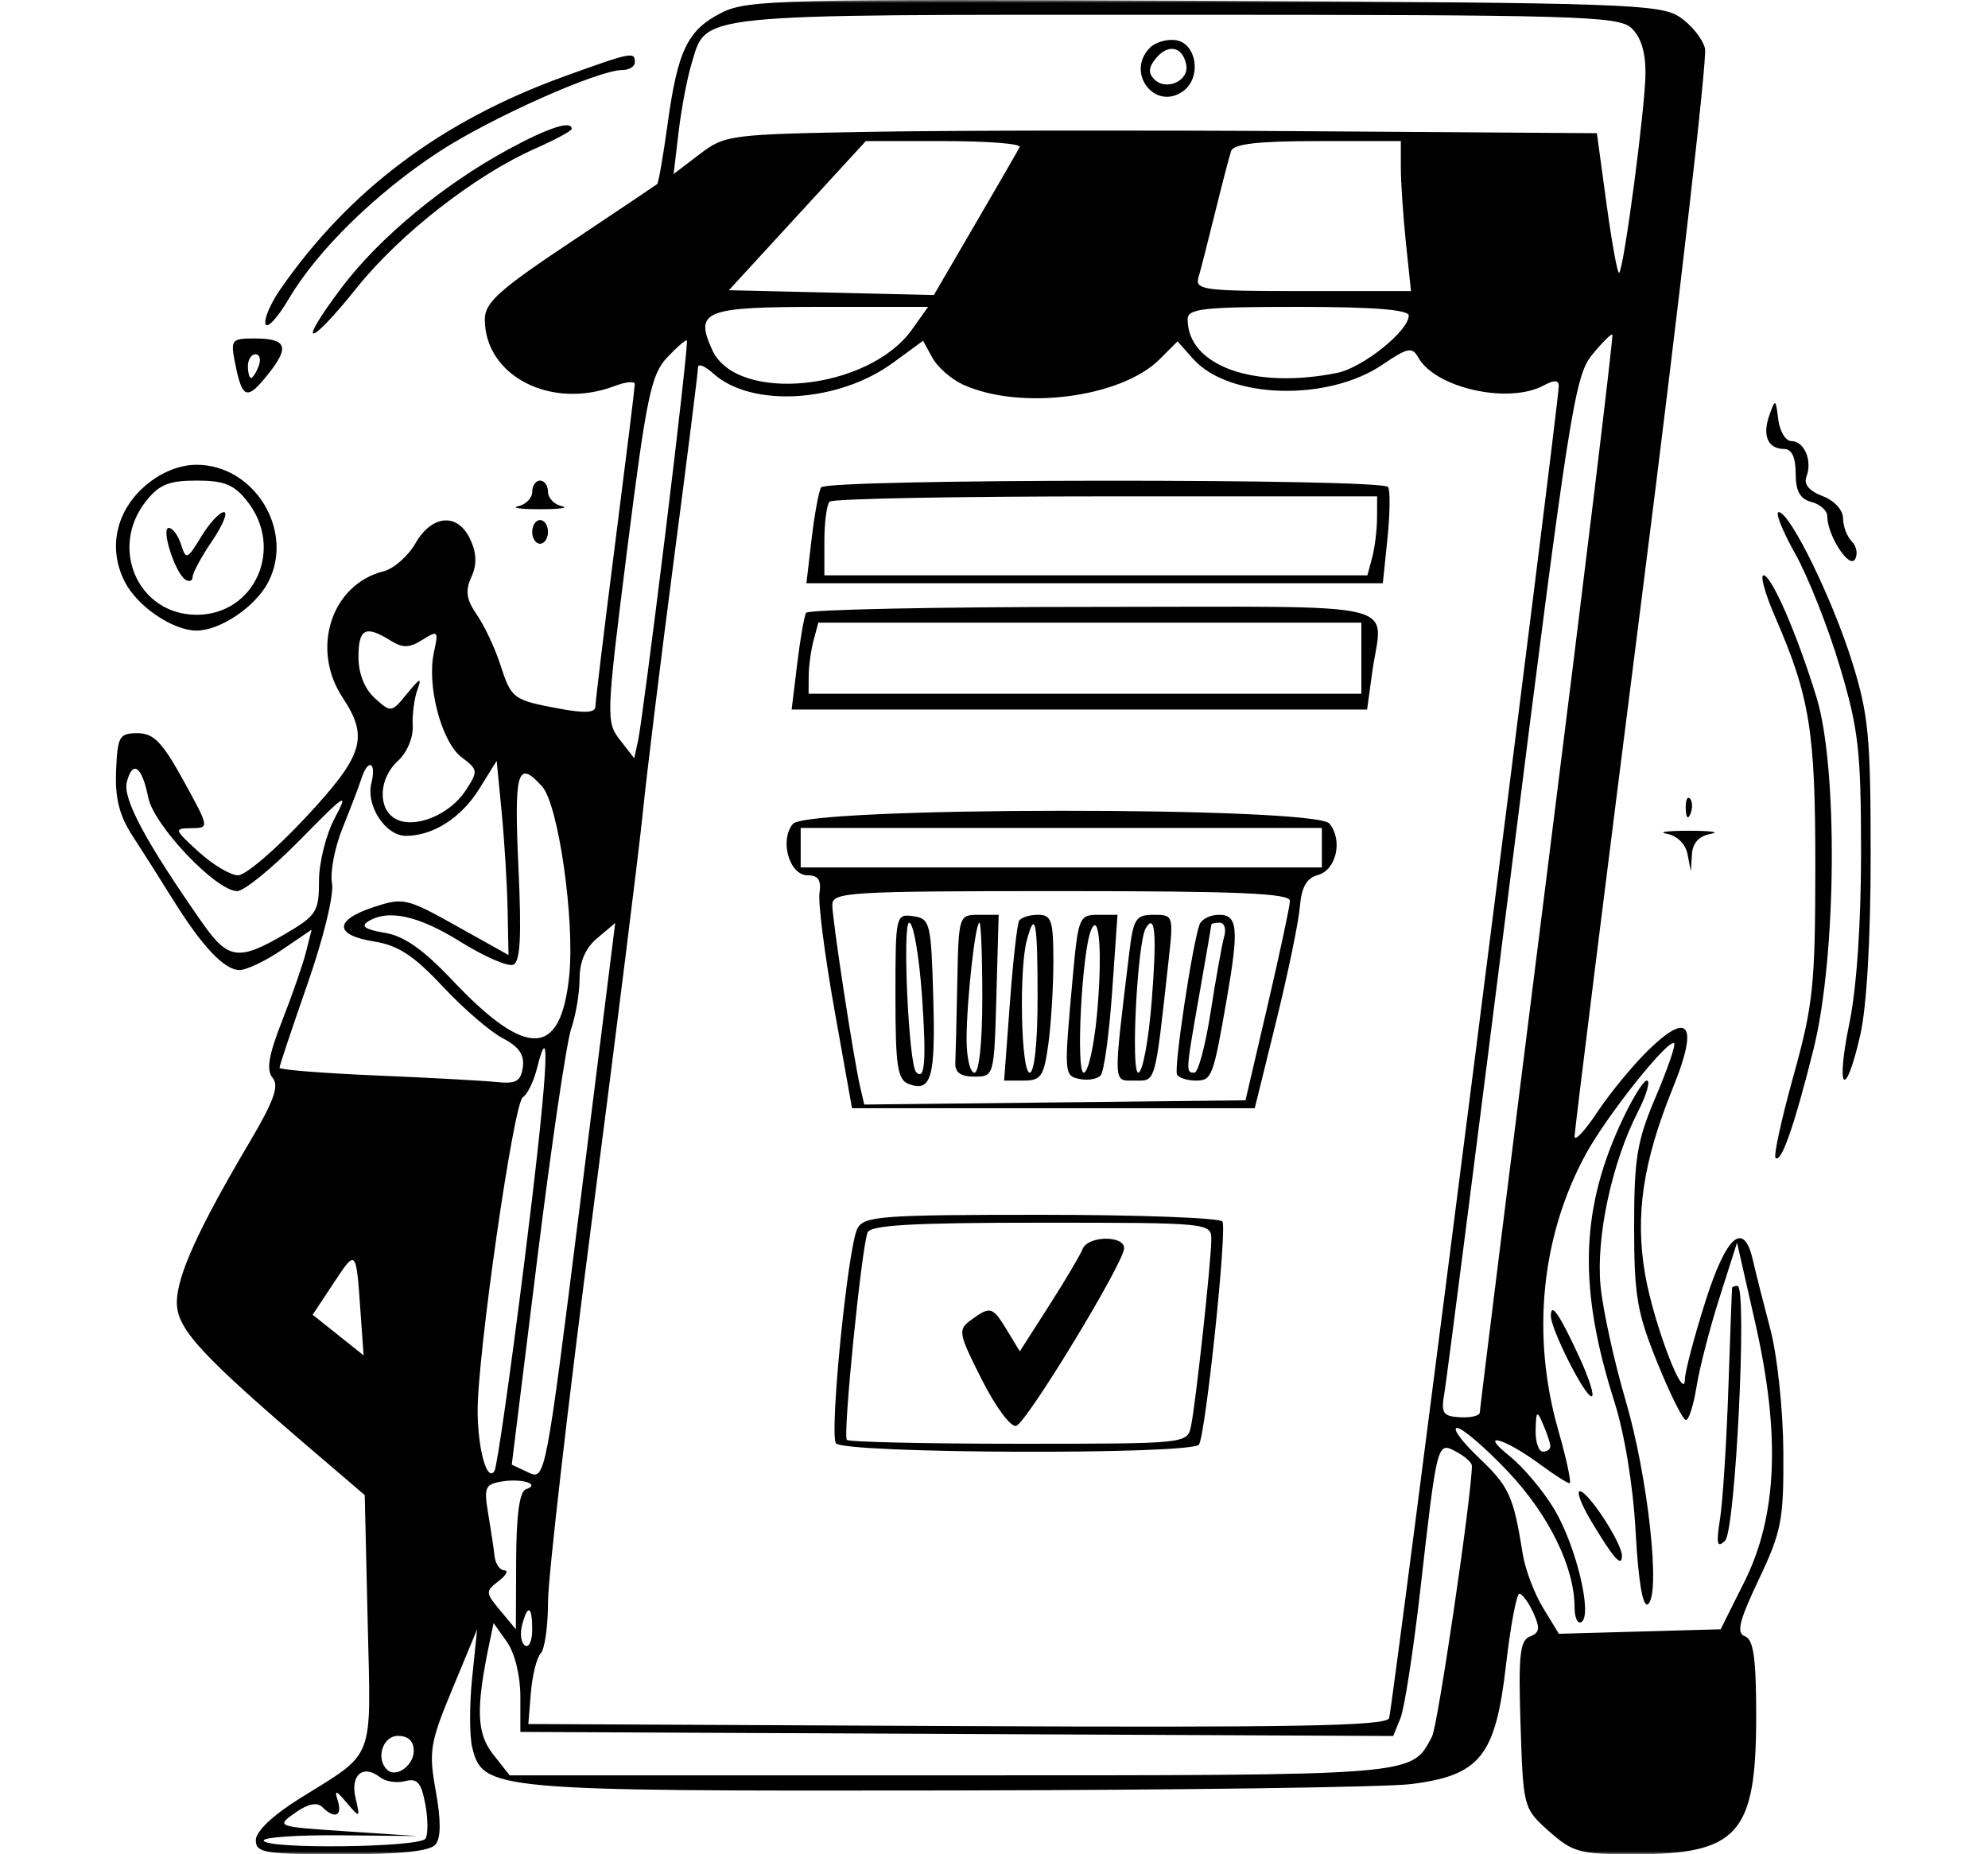 <svg width="343" height="320" viewBox="0 0 343 320" fill="none" xmlns="http://www.w3.org/2000/svg">
<mask id="mask0_414_7585" style="mask-type:alpha" maskUnits="userSpaceOnUse" x="0" y="0" width="343" height="320">
<rect width="343" height="320" fill="#D9D9D9"/>
</mask>
<g mask="url(#mask0_414_7585)">
<path fill-rule="evenodd" clip-rule="evenodd" d="M124.524 2.183C118.63 5.162 116.935 8.653 115.183 21.416C114.428 26.923 113.613 31.586 113.375 31.778C113.137 31.97 106.35 36.522 98.295 41.893C86.074 50.041 83.649 52.232 83.649 55.123C83.649 64.891 95.11 70.774 106.041 66.618C107.963 65.887 109.533 65.734 109.53 66.278C109.527 66.821 107.996 79.221 106.129 93.833C104.263 108.446 102.731 121.088 102.729 121.928C102.725 123.003 100.879 123.111 96.501 122.294C88.474 120.793 88.238 120.616 86.284 114.592C85.377 111.792 83.573 107.969 82.277 106.095C80.461 103.471 80.242 101.982 81.317 99.612C82.295 97.457 82.25 95.517 81.167 93.14C79.032 88.454 74.557 88.75 71.677 93.768C70.407 95.981 67.93 98.151 66.173 98.592C57.156 100.855 53.557 111.993 59.125 120.401C63.686 127.288 62.726 130.361 52.632 141.178C47.562 146.612 42.361 151.056 41.072 151.056C39.785 151.056 36.729 149.235 34.282 147.008C30.027 143.138 29.97 142.959 32.99 142.921C36.146 142.882 36.146 142.879 31.654 134.707C28.004 128.068 26.515 126.532 23.727 126.532C20.578 126.532 20.273 127.066 20.029 133.004C19.835 137.755 20.588 140.744 22.863 144.244C24.569 146.867 27.68 151.771 29.775 155.144C34.872 163.341 38.703 167.406 41.334 167.406C42.529 167.406 45.814 165.836 48.637 163.919L53.768 160.433L52.81 164.249C52.283 166.347 50.43 171.695 48.691 176.129C46.327 182.161 45.91 184.651 47.039 186.01C48.186 187.393 47.248 190.021 43.105 197.031C34.161 212.163 30.514 220.203 30.514 224.785C30.514 229.348 34.658 233.841 54.557 250.85L62.93 258.009L63.436 279.808C64.005 304.445 64.899 302.123 51.663 310.399C47.074 313.267 44.138 316.058 44.138 317.552C44.138 319.757 45.604 320 58.959 320C69.17 320 74.207 319.47 75.158 318.297C76.082 317.157 76.093 314.12 75.19 309.1C73.947 302.187 74.171 300.815 78.083 291.389L82.323 281.17L81.457 289.608C80.98 294.248 80.994 299.653 81.487 301.619C83.329 308.957 85.039 309.111 163.649 308.986C203.201 308.922 239.109 308.427 243.443 307.886C255.361 306.399 258.029 303.066 259.825 287.431C260.607 280.616 261.653 275.039 262.15 275.039C262.648 275.039 263.729 276.52 264.555 278.331C265.765 280.986 265.651 281.778 263.968 282.422C262.235 283.089 261.961 285.659 262.347 297.638C262.808 311.962 262.84 312.08 267.261 316.027C271.331 319.661 272.575 320 281.843 320C299.913 320 303.003 316.523 303.003 296.182C303.003 286.192 302.551 282.955 301.078 282.39C299.544 281.801 300.028 279.805 303.463 272.554C307.389 264.266 307.765 262.308 307.69 250.515C307.645 243.314 306.651 233.945 305.449 229.397C304.261 224.901 302.905 219.536 302.438 217.476C300.866 210.538 297.843 213.192 294.208 224.699C292.301 230.732 290.728 236.711 290.711 237.983C290.654 242.436 285.323 228.441 283.846 219.959C282.075 209.786 283.458 200.475 288.632 187.74C293.045 176.881 291.489 174.368 284.525 181.101C281.851 183.684 277.865 188.51 275.666 191.822C273.467 195.136 271.667 197.063 271.667 196.107C271.667 195.151 276.899 153.202 283.294 102.887C289.69 52.572 294.585 10.033 294.172 8.357C293.761 6.68 291.774 4.228 289.759 2.907C286.384 0.695 279.913 0.477 207.693 0.139C134.968 -0.202 128.946 -0.054 124.524 2.183ZM281.437 4.804C283.09 6.299 283.921 8.939 283.905 12.638C283.879 18.437 280.211 46.232 279.36 47.084C279.092 47.351 278.118 42.038 277.195 35.278L275.515 22.986L225.565 22.645C198.092 22.457 164.272 22.502 150.409 22.745C125.914 23.173 125.077 23.282 120.713 26.609L116.222 30.032L117.085 22.762C117.559 18.764 118.554 13.502 119.295 11.069C121.995 2.21 118.68 2.549 202.719 2.549C271.737 2.549 279.181 2.763 281.437 4.804ZM198.419 8.22C194.122 12.517 199.301 19.262 204.167 15.704C207.361 13.368 206.471 7.444 202.847 6.925C201.34 6.709 199.347 7.292 198.419 8.22ZM204.667 11.182C205.203 13.943 201.218 15.754 199.151 13.687C198.078 12.615 198.16 11.605 199.446 10.055C201.575 7.491 204.056 8.026 204.667 11.182ZM97.273 13.217C76.149 20.873 60.233 32.817 48.373 49.915C46.675 52.36 45.522 55.069 45.811 55.934C46.099 56.799 47.932 54.798 49.883 51.487C54.777 43.187 64.892 33.287 75.714 26.209C84.695 20.335 103.188 12.086 107.379 12.086C108.564 12.086 109.536 11.473 109.536 10.724C109.536 8.867 108.948 8.987 97.273 13.217ZM87.678 25.795C76.493 31.866 65.452 41.014 59.005 49.554C50.987 60.174 53.08 60.243 61.577 49.638C69.038 40.327 82.005 30.215 92.347 25.64C95.806 24.11 98.636 22.58 98.636 22.241C98.636 20.719 94.648 22.012 87.678 25.795ZM175.936 25.37C175.65 25.931 172.2 31.91 168.269 38.654L161.122 50.916L143.442 50.499L125.761 50.082L137.572 37.215L149.382 24.348H162.919C170.365 24.348 176.222 24.809 175.936 25.37ZM241.693 28.917C241.693 31.43 242.087 37.255 242.568 41.86L243.444 50.235H224.765C207.617 50.235 206.143 50.04 206.787 47.851C207.173 46.539 208.466 41.481 209.662 36.61C210.857 31.74 212.097 26.989 212.416 26.051C212.831 24.833 217.083 24.348 227.345 24.348H241.693V28.917ZM157.341 56.88C149.867 67.376 127.126 69.703 122.89 60.404C119.803 53.63 121.49 52.96 141.604 52.96H160.132L157.341 56.88ZM243.056 54.457C243.056 57.115 235.104 63.474 230.672 64.361C216.309 67.233 204.907 63.132 204.907 55.093C204.907 53.258 207.579 52.96 223.981 52.96C236.933 52.96 243.056 53.441 243.056 54.457ZM266.952 150.395C260.552 201.179 255.318 243.192 255.318 243.755C255.318 244.317 253.786 244.689 251.914 244.58C248.913 244.407 248.595 243.903 249.222 240.297C249.612 238.049 254.774 197.739 260.693 150.72C270.632 71.751 271.694 64.933 274.625 61.318C276.37 59.167 277.975 57.554 278.192 57.734C278.407 57.914 273.35 99.612 266.952 150.395ZM40.575 62.738C41.804 68.883 42.604 69.148 46.222 64.62C50.037 59.846 49.498 58.41 43.887 58.41C39.921 58.41 39.754 58.628 40.575 62.738ZM114.83 91.791C112.62 109.774 110.5 125.919 110.119 127.668L109.427 130.848L106.95 127.668C104.545 124.582 104.583 123.611 108.219 94.758C111.517 68.598 112.34 64.633 115.071 61.724C116.778 59.907 118.326 58.572 118.511 58.757C118.697 58.941 117.04 73.807 114.83 91.791ZM166.158 66.373C176.063 70.886 193.438 68.64 200.091 61.987L203.167 58.911L205.884 61.962C212.01 68.838 229.063 69.35 238.509 62.94C242.898 59.961 243.651 59.812 244.71 61.704C247.655 66.967 260.242 69.782 266.307 66.537C268.172 65.538 268.942 65.565 268.942 66.628C268.942 69.702 240.271 294.861 239.67 296.51C239.175 297.864 223.543 298.15 165.098 297.872L91.152 297.52L91.599 292.07C91.846 289.072 92.61 286.038 93.298 285.326C93.986 284.614 94.549 280.629 94.549 276.47C94.55 272.311 97.971 242.545 102.154 210.323C106.335 178.101 110.279 146.526 110.917 140.157C111.555 133.787 113.958 114.209 116.257 96.648C118.555 79.089 120.435 64.125 120.435 63.398C120.435 62.67 121.616 63.144 123.061 64.451C129.643 70.407 144.654 69.508 154.089 62.594L159.265 58.801L160.874 61.75C161.76 63.372 164.137 65.452 166.158 66.373ZM44.631 63.178C44.199 64.302 43.605 65.222 43.311 65.222C43.017 65.222 42.776 64.302 42.776 63.178C42.776 62.054 43.37 61.135 44.096 61.135C44.821 61.135 45.062 62.054 44.631 63.178ZM305.269 71.681C304.023 75.207 305.036 77.484 307.852 77.484C309.139 77.484 309.816 78.938 309.816 81.699C309.816 84.768 310.557 86.107 312.541 86.626C314.039 87.018 315.266 88.117 315.266 89.067C315.266 92.337 319.018 98.204 320.045 96.54C320.583 95.67 320.341 94.276 319.507 93.442C318.673 92.609 317.99 90.807 317.99 89.439C317.99 88.016 316.477 86.378 314.445 85.606C312.124 84.723 311.169 83.56 311.678 82.233C312.73 79.492 311.297 76.121 309.079 76.121C308.085 76.121 307.064 74.436 306.81 72.375C306.366 68.774 306.306 68.746 305.269 71.681ZM25.215 83.697C19.991 88.092 18.561 94.656 21.559 100.458C23.754 104.7 29.843 108.82 33.92 108.82C37.996 108.82 44.085 104.7 46.28 100.458C50.859 91.602 43.905 80.209 33.92 80.209C31.015 80.209 27.855 81.475 25.215 83.697ZM42.676 86.524C49.077 94.66 43.961 106.095 33.92 106.095C23.878 106.095 18.762 94.66 25.163 86.524C27.441 83.627 29.132 82.934 33.92 82.934C38.707 82.934 40.398 83.627 42.676 86.524ZM91.824 84.878C91.824 85.946 90.751 87.059 89.439 87.349C88.127 87.641 89.814 87.878 93.186 87.878C96.558 87.878 98.245 87.641 96.933 87.349C95.621 87.059 94.549 85.946 94.549 84.878C94.549 83.808 93.936 82.934 93.186 82.934C92.437 82.934 91.824 83.808 91.824 84.878ZM141.668 84.112C141.267 84.759 140.533 88.745 140.037 92.968L139.135 100.646H188.86H238.587L239.387 92.904C239.825 88.647 239.876 84.661 239.497 84.048C238.57 82.551 142.594 82.614 141.668 84.112ZM237.587 89.405C237.577 91.467 237.199 94.532 236.748 96.218L235.926 99.283H189.079H142.234V93.38C142.234 90.132 142.643 87.066 143.143 86.567C143.642 86.067 165.1 85.659 190.829 85.659H237.606L237.587 89.405ZM34.717 92.609C32.3 96.583 32.093 96.663 31.238 93.971C30.738 92.396 29.79 91.108 29.131 91.108C27.707 91.108 30.233 98.949 32.009 100.047C32.685 100.464 33.238 100.242 33.238 99.554C33.238 98.865 34.752 96.069 36.604 93.343C38.454 90.615 39.365 88.383 38.627 88.383C37.89 88.383 36.13 90.284 34.717 92.609ZM309.726 95.536C311.936 99.47 315.396 108.207 317.413 114.951C320.658 125.798 321.083 129.494 321.098 146.969C321.108 159.225 320.342 170.474 319.082 176.602C316.682 188.255 318.339 190.059 320.956 178.646C322.067 173.809 322.755 161.95 322.756 147.65C322.759 127.178 322.388 123.302 319.57 114.27C316.152 103.321 308.835 88.383 306.889 88.383C306.238 88.383 307.515 91.602 309.726 95.536ZM91.824 91.79C91.824 92.914 92.437 93.833 93.186 93.833C93.936 93.833 94.549 92.914 94.549 91.79C94.549 90.666 93.936 89.746 93.186 89.746C92.437 89.746 91.824 90.666 91.824 91.79ZM306.261 106.436C312.279 120.283 313.223 126.162 313.207 149.694C313.192 170.027 312.832 173.462 309.437 185.662C307.373 193.082 305.983 199.45 306.35 199.817C307.321 200.79 309.626 194.182 312.904 181.03C316.86 165.163 317.142 132.549 313.429 120.401C310.113 109.548 305.662 99.283 304.273 99.283C303.657 99.283 304.553 102.503 306.261 106.436ZM139.079 105.755C138.753 106.316 138.06 110.303 137.538 114.611L136.588 122.445H186.231H235.873L236.739 116.123C238.478 103.439 243.944 104.733 188.638 104.733C161.705 104.733 139.405 105.193 139.079 105.755ZM234.881 113.589V119.72H187.195H139.509L139.529 116.654C139.538 114.968 139.917 112.21 140.368 110.523L141.189 107.458H188.036H234.881V113.589ZM67.319 110.511C69.486 111.864 70.591 111.846 72.877 110.418C75.575 108.734 75.684 108.853 74.864 112.587C73.604 118.323 76.179 128.068 79.646 130.683C82.501 132.836 82.529 133.071 80.321 136.44C77.548 140.672 71.463 143.113 68.218 141.298C65.109 139.558 65.346 134.302 68.668 131.297C70.21 129.9 71.316 127.29 71.21 125.295C71.108 123.352 71.469 120.537 72.014 119.039C72.812 116.84 72.473 116.964 70.256 119.684C67.554 122.999 67.46 123.013 64.68 120.495C62.889 118.875 61.85 116.261 61.85 113.378C61.85 108.481 63.056 107.849 67.319 110.511ZM25.584 137.652C26.547 142.467 37.303 153.781 40.917 153.781C42.116 153.781 47.02 149.782 51.813 144.894C59.622 136.929 60.242 136.538 57.782 141.127C56.272 143.943 55.038 148.837 55.038 152C55.038 157.347 54.619 157.999 49.127 161.217C41.205 165.861 39.358 165.613 34.95 159.317C25.178 145.36 21.13 137.816 21.878 134.956C22.895 131.07 24.502 132.239 25.584 137.652ZM64.077 135.137C63.099 139.037 66.507 144.244 70.038 144.244C74.709 144.244 79.579 141.131 82.661 136.176L85.693 131.301L86.555 140.157C87.029 145.027 87.49 152.569 87.577 156.913L87.736 164.814L78.767 159.798C70.169 154.99 69.576 154.855 64.462 156.543C57.614 158.803 57.644 161.371 64.528 162.472C68.699 163.138 71.409 164.915 76.406 170.259C79.968 174.065 84.626 178.082 86.757 179.184C89.531 180.619 90.509 182.034 90.205 184.175C89.859 186.609 89.024 187.082 85.693 186.731C83.445 186.495 74.094 185.985 64.915 185.598C55.736 185.211 48.225 184.613 48.225 184.269C48.225 183.924 50.409 177.383 53.077 169.733C55.833 161.832 57.649 154.353 57.282 152.419C56.925 150.545 57.749 146.254 59.111 142.882C60.475 139.509 61.936 135.678 62.358 134.366C63.504 130.813 64.996 131.482 64.077 135.137ZM93.542 135.729C96.351 138.86 99.2 158.825 98.208 168.438C96.753 182.534 90.904 182.755 78.081 169.196C72.985 163.809 69.706 161.512 66.327 160.964C63.096 160.439 62.201 159.847 63.448 159.057C66.937 156.844 72.136 157.972 79.461 162.532C83.528 165.065 87.607 166.847 88.525 166.494C89.775 166.016 90.006 161.751 89.446 149.598C88.682 133.002 89.279 130.981 93.542 135.729ZM290.849 139.588C290.914 141.176 291.237 141.499 291.672 140.413C292.066 139.429 292.017 138.253 291.564 137.801C291.112 137.349 290.79 138.152 290.849 139.588ZM136.8 142.183C134.451 145.011 136.186 151.056 139.346 151.056C141.178 151.056 141.73 151.883 141.391 154.122C141.135 155.808 142.293 164.851 143.965 174.218L147.003 191.248H181.745H216.488L220.182 176.262C222.214 168.019 224.054 159.129 224.269 156.506C224.551 153.088 225.434 151.529 227.388 151C230.57 150.139 231.726 144.965 229.368 142.125C226.894 139.143 139.277 139.197 136.8 142.183ZM228.069 146.288V149.694H183.108H138.147V146.288V142.882H183.108H228.069V146.288ZM287.593 143.89C289.339 144.195 290.814 145.646 291.153 147.393L291.733 150.375L291.919 147.405C292.04 145.466 293.171 144.248 295.169 143.901C296.856 143.608 295.169 143.367 291.423 143.367C287.676 143.367 285.952 143.602 287.593 143.89ZM222.564 155.484C222.534 156.422 220.796 164.544 218.701 173.537L214.891 189.886L182.002 190.251L149.111 190.615L148.398 187.526C147.241 182.511 143.608 158.755 143.602 156.165C143.597 153.949 146.384 153.781 183.108 153.781C213.838 153.781 222.607 154.16 222.564 155.484ZM154.496 171.933C154.496 183.983 154.848 186.323 156.768 187.06C160.686 188.563 161.424 185.958 161.02 172.054C160.647 159.224 160.475 158.528 157.562 158.114C154.551 157.687 154.496 157.93 154.496 171.933ZM165.168 169.449C165.045 175.819 164.891 182.102 164.828 183.414C164.749 185.079 165.742 185.799 168.121 185.799C171.508 185.799 171.53 185.718 171.915 171.834L172.304 157.868H168.85C165.442 157.868 165.393 158.022 165.168 169.449ZM175.838 158.89C175.497 159.452 174.775 165.889 174.233 173.196L173.246 186.48H176.629C179.621 186.48 180.113 185.748 180.879 180.158C181.356 176.683 181.745 170.245 181.745 165.852C181.745 158.858 181.418 157.868 179.101 157.868C177.646 157.868 176.178 158.329 175.838 158.89ZM185.107 168.427C183.552 185.534 183.56 185.645 186.318 186.214C187.709 186.5 189.322 186.218 189.901 185.586C190.481 184.954 191.372 178.459 191.882 171.152L192.81 157.868H189.438C186.222 157.868 186.021 158.359 185.107 168.427ZM194.847 164.34C192.043 187.626 191.995 186.48 195.766 186.48C199.482 186.48 199.224 187.395 201.628 165.703C202.481 158.007 202.436 157.868 199.061 157.868C195.98 157.868 195.546 158.536 194.847 164.34ZM206.952 159.572C205.67 163.249 202.491 184.496 203.08 185.458C203.425 186.019 204.884 186.48 206.324 186.48C209.097 186.48 209.332 185.856 211.683 172.264C213.773 160.187 213.552 157.868 210.315 157.868C208.791 157.868 207.279 158.636 206.952 159.572ZM100.132 207.365C94.153 255.092 94.079 255.487 91.2 254.128L88.296 252.758L92.698 217.234C95.121 197.697 97.753 179.828 98.55 177.527C99.347 175.226 99.998 171.339 99.998 168.889C99.998 165.937 101.031 163.574 103.064 161.88C104.751 160.472 106.136 159.302 106.144 159.276C106.153 159.251 103.447 180.891 100.132 207.365ZM159.062 171.719C159.862 182.989 159.585 186.646 158.055 185.004C156.777 183.634 155.659 159.231 156.873 159.231C157.589 159.231 158.574 164.851 159.062 171.719ZM169.483 172.174C169.483 179.895 168.933 185.117 168.121 185.117C167.372 185.117 166.764 182.512 166.771 179.327C166.784 172.643 168.267 159.231 168.992 159.231C169.263 159.231 169.483 165.055 169.483 172.174ZM179.021 172.174C179.021 179.895 178.47 185.117 177.658 185.117C176.178 185.117 175.787 167.396 177.154 162.296C178.616 156.843 179.021 158.984 179.021 172.174ZM189.255 175.189C188.744 180.65 187.722 185.117 186.985 185.117C185.605 185.117 186.641 164.534 188.218 160.593C189.686 156.928 190.239 164.7 189.255 175.189ZM198.712 172.74C198.179 179.548 197.137 185.117 196.396 185.117C195.066 185.117 196.239 162.555 197.692 160.161C199.316 157.49 199.615 161.19 198.712 172.74ZM211.218 161.615C210.841 162.927 209.796 168.752 208.895 174.558C207.994 180.365 206.729 185.117 206.083 185.117C204.557 185.117 204.56 185.066 206.951 171.493C208.072 165.124 208.992 159.758 208.993 159.572C208.993 159.385 209.648 159.231 210.448 159.231C211.248 159.231 211.594 160.303 211.218 161.615ZM285.657 189.317C282.439 196.888 281.94 199.888 281.944 211.685C281.947 223.613 282.447 226.54 285.958 235.187C288.162 240.621 290.379 245.065 290.88 245.065C291.383 245.065 292.209 242.46 292.717 239.275C293.224 236.089 295.002 229.2 296.669 223.961L299.7 214.439L302.855 228.356C307.227 247.64 306.633 261.65 300.96 272.995L296.872 281.17L282.917 281.558L268.96 281.947L266.23 277.471C264.728 275.009 263.157 270.85 262.736 268.227C261.122 258.141 260.401 256.556 255.157 251.568C252.184 248.741 250.497 246.428 251.406 246.428C252.315 246.428 256.28 249.835 260.217 253.999C267.249 261.435 271.667 270.467 271.667 277.406C271.667 279.191 272.203 280.319 272.858 279.914C274.78 278.726 271.976 266.95 268.261 260.612C266.389 257.416 262.863 253.209 260.428 251.26C254.927 246.862 259.559 248.159 265.785 252.76C268.171 254.523 270.427 255.965 270.799 255.965C271.171 255.965 270.292 251.828 268.845 246.772C264.189 230.488 265.901 213.331 273.595 199.196C277.256 192.469 287.91 179.108 288.857 180.055C289.142 180.339 287.702 184.507 285.657 189.317ZM90.427 218.124C88.048 237.064 85.75 253.131 85.321 253.831C84.07 255.871 82.484 250.354 82.409 243.703C82.303 234.31 88.604 190.352 90.198 189.367C90.974 188.889 92.066 186.668 92.628 184.434C95.205 174.165 94.397 186.522 90.427 218.124ZM279.353 194.471C272.66 209.384 272.425 222.664 278.515 241.819C280.316 247.485 281.779 256.442 282.212 264.449C282.665 272.824 283.432 277.389 284.298 276.855C286.594 275.436 284.358 254.883 280.469 241.659C278.485 234.915 276.541 226.015 276.148 221.882C275.351 213.499 278.095 200.694 282.565 191.931C284.095 188.934 284.805 186.48 284.143 186.48C283.481 186.48 281.326 190.075 279.353 194.471ZM147.924 212.026C146.286 215.232 143.087 247.226 144.222 249.061C145.342 250.875 205.755 251.089 206.869 249.285C208.028 247.41 211.737 212.135 210.915 210.805C210.52 210.165 196.459 209.642 179.669 209.642C151.969 209.642 149.03 209.862 147.924 212.026ZM208.994 213.838C208.994 217.511 206.325 242.105 205.494 246.087C204.855 249.15 204.833 249.153 175.816 249.153C159.844 249.153 146.476 248.853 146.111 248.486C145.395 247.772 148.613 215.548 149.683 212.707C150.168 211.417 157.441 211.004 179.66 211.004C208.46 211.004 208.994 211.056 208.994 213.838ZM186.792 215.54C186.41 216.536 183.815 220.917 181.026 225.277L175.955 233.205L173.766 229.599C171.253 225.457 170.883 225.349 167.553 227.783C165.233 229.48 165.331 230.027 169.403 238.094C171.8 242.84 174.426 246.369 175.339 246.065C177.202 245.444 193.851 218.033 193.946 215.432C194.028 213.148 187.673 213.244 186.792 215.54ZM62.188 226.198L62.733 233.9L58.339 230.393L53.945 226.887L57.504 221.51C61.47 215.515 61.429 215.474 62.188 226.198ZM298.848 222.244C298.81 222.431 298.52 230.249 298.202 239.615C297.883 248.982 297.239 259.098 296.768 262.096C296.081 266.467 296.253 267.219 297.634 265.894C299.434 264.17 301.497 221.904 299.78 221.904C299.304 221.904 298.885 222.058 298.848 222.244ZM267.58 227.09C267.58 229.426 273.421 240.978 274.601 240.978C275.166 240.978 274.193 237.88 272.438 234.092C269.005 226.679 267.58 224.626 267.58 227.09ZM267.484 249.493C267.536 250.055 266.967 250.515 266.217 250.515C265.468 250.515 264.898 248.828 264.95 246.768C265.036 243.448 265.179 243.332 266.217 245.746C266.862 247.245 267.431 248.932 267.484 249.493ZM253.953 252.947C253.939 257.976 248.072 297.828 247.069 299.701C243.425 306.51 245.103 306.375 163.829 306.375H87.934L85.063 302.726C82.208 299.096 82.079 294.838 84.48 283.358L85.161 280.097L87.471 283.358C88.817 285.259 89.78 289.179 89.78 292.751V298.882L165.08 299.234L240.378 299.586L241.631 296.509C242.319 294.816 243.86 284.849 245.053 274.358C247.98 248.651 247.951 248.76 251.264 250.533C252.744 251.326 253.954 252.412 253.953 252.947ZM90.735 257.008C89.634 257.376 89.084 261.42 89.054 269.362L89.007 281.17L86.308 277.929C83.743 274.848 83.728 274.598 86.013 272.863C87.336 271.859 87.783 271.019 87.006 270.995C86.231 270.971 85.477 269.88 85.334 268.568C85.191 267.255 84.691 263.935 84.225 261.187C83.464 256.698 83.702 256.137 86.578 255.666C90.1 255.092 93.344 256.139 90.735 257.008ZM274.498 262.436C278.409 268.976 279.842 270.598 279.842 268.48C279.842 266.288 274.023 257.365 272.577 257.344C271.955 257.335 272.82 259.627 274.498 262.436ZM91.824 281.251C91.824 283.168 91.268 284.394 90.589 283.974C89.911 283.554 89.675 281.985 90.067 280.488C91.047 276.738 91.824 277.076 91.824 281.251ZM71.387 302.142C71.387 304.73 68.276 306.899 66.752 305.373C64.797 303.419 66.064 299.563 68.662 299.563C70.428 299.563 71.387 300.472 71.387 302.142ZM69.895 307.377C71.988 306.829 72.679 307.614 73.375 311.327C73.853 313.874 73.872 316.561 73.416 317.298C72.461 318.846 45.5 319.153 45.499 317.616C45.498 317.053 51.476 316.652 58.783 316.723L72.068 316.854L59.806 316.042C47.693 315.241 47.585 315.203 50.894 312.859C53.107 311.294 54.704 310.947 55.595 311.838C57.715 313.958 59.113 313.421 58.29 310.803C57.663 308.812 57.92 308.867 59.857 311.144C62.126 313.814 62.156 313.795 61.332 310.235C60.416 306.276 62.671 304.414 65.59 306.719C66.522 307.456 68.46 307.753 69.895 307.377Z" fill="black"/>
</g>
</svg>
